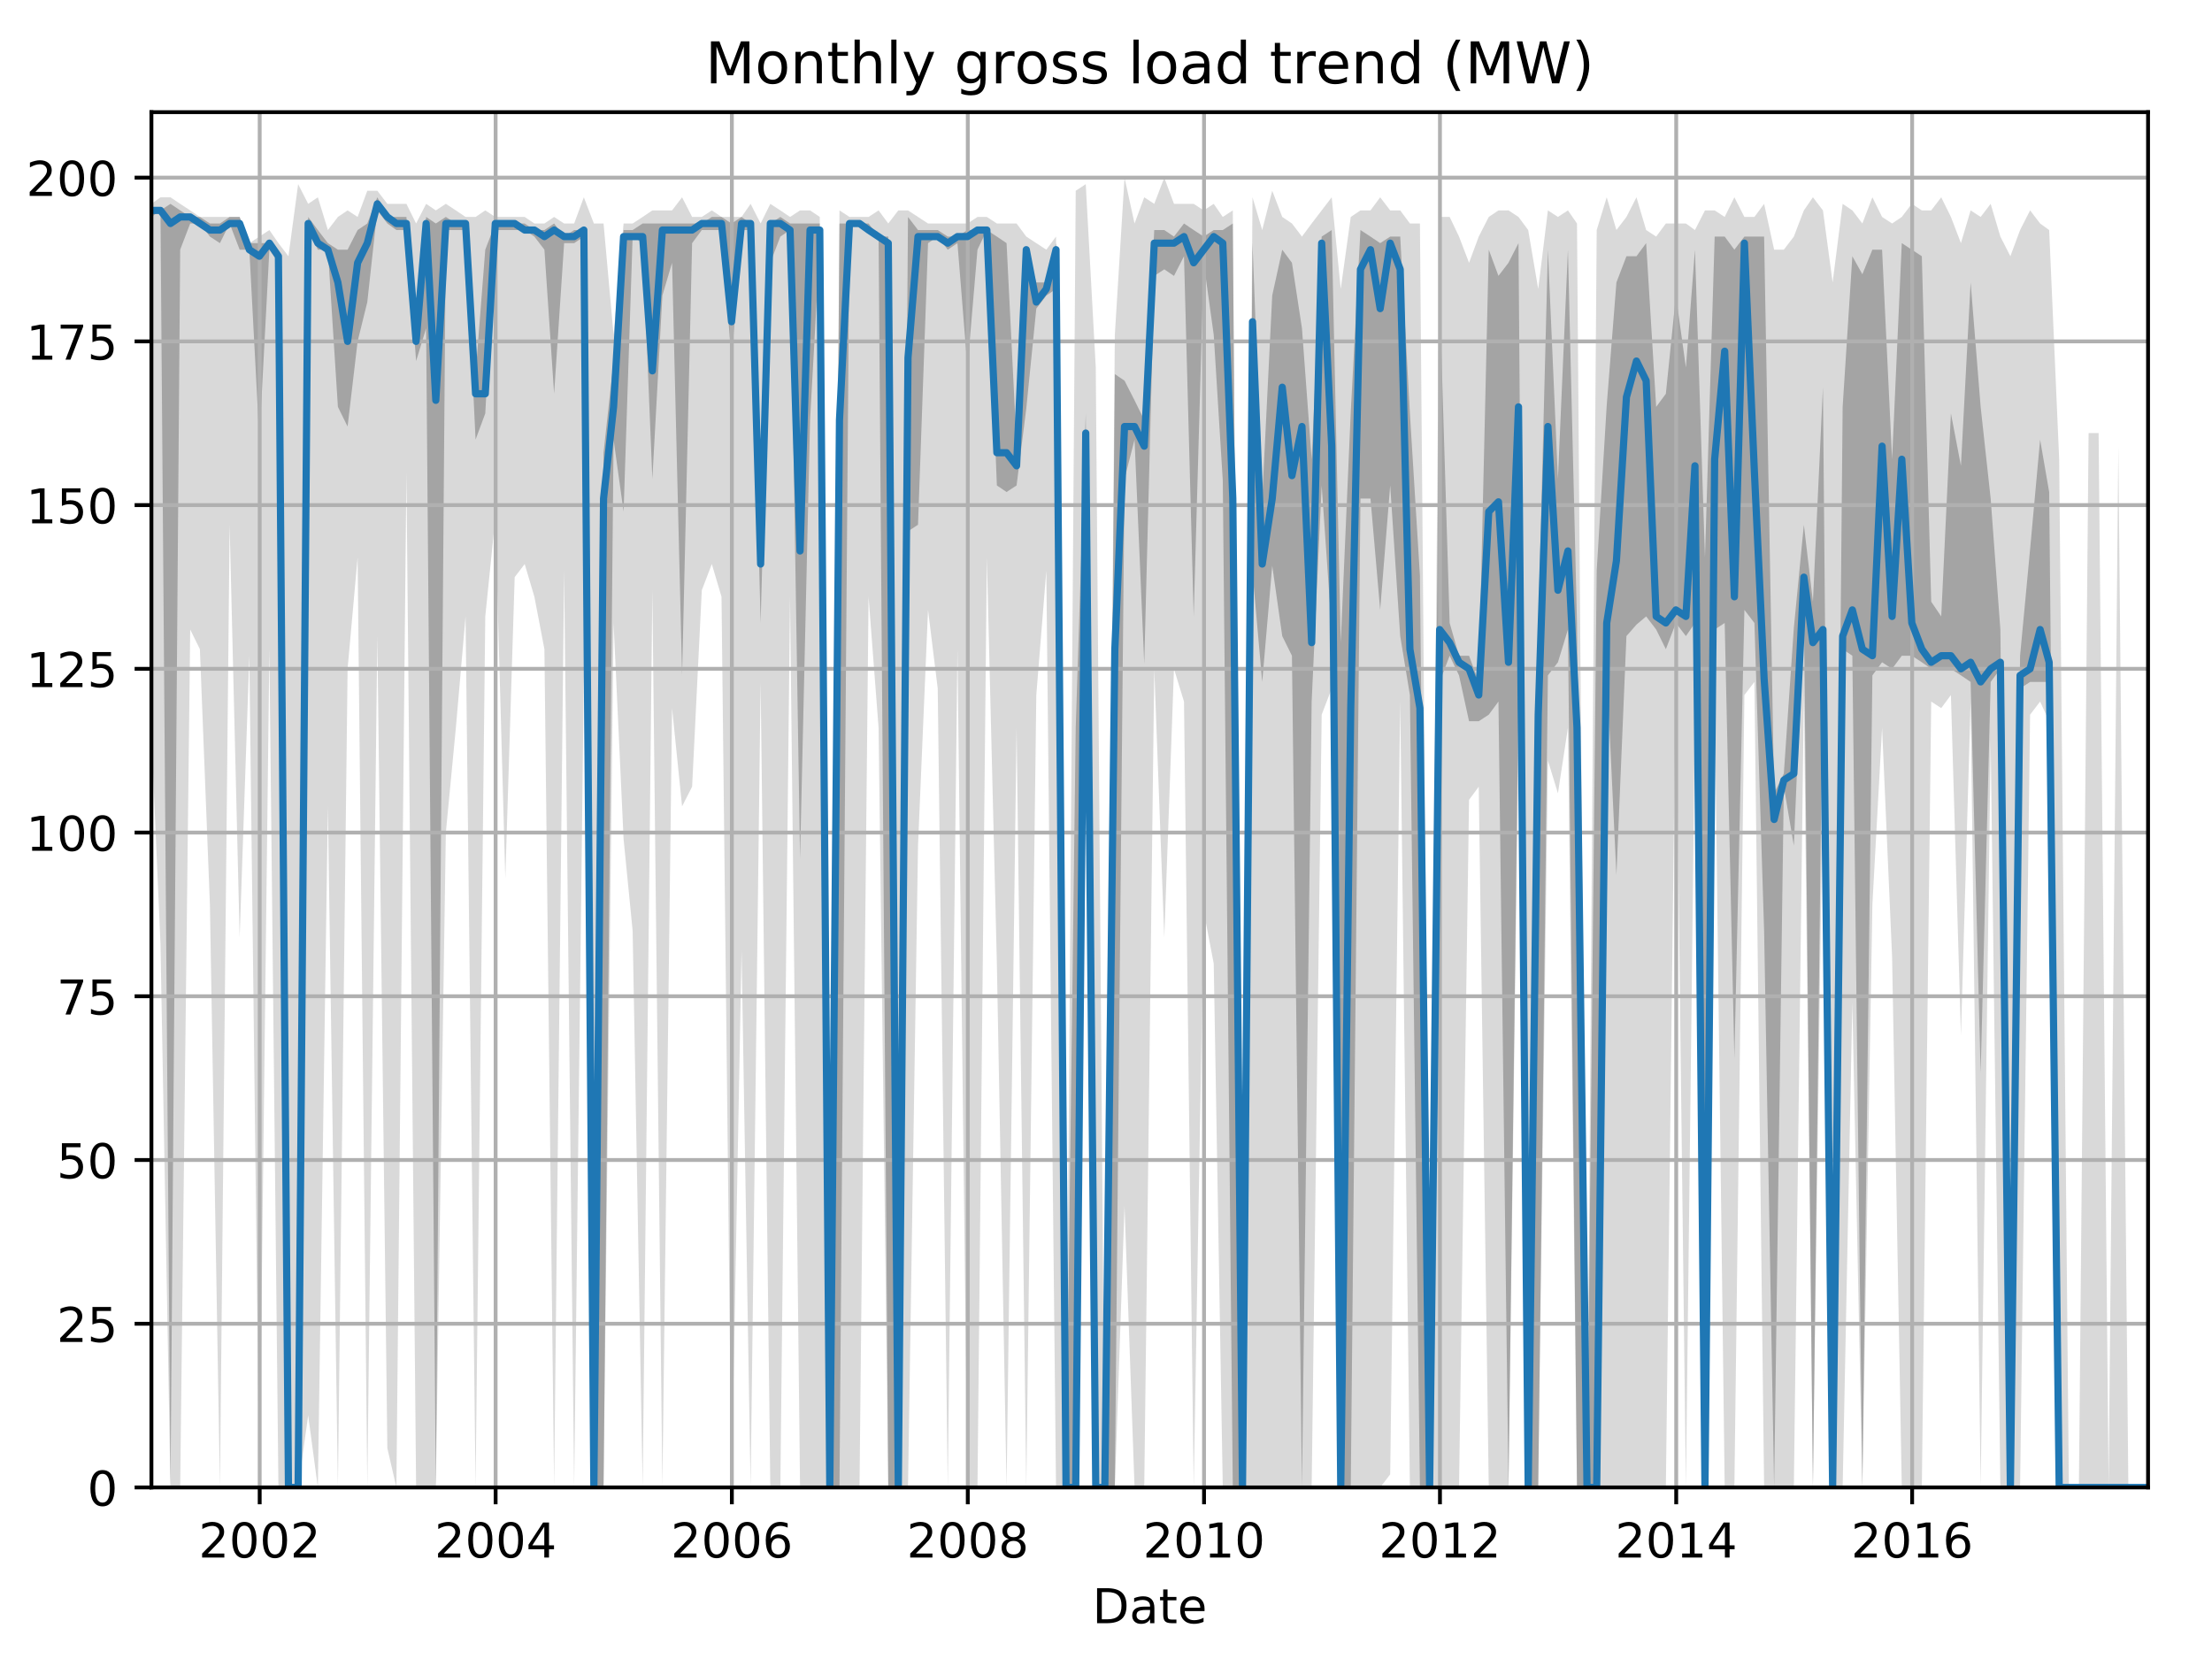 <?xml version="1.0" encoding="utf-8" standalone="no"?>
<!DOCTYPE svg PUBLIC "-//W3C//DTD SVG 1.1//EN"
  "http://www.w3.org/Graphics/SVG/1.1/DTD/svg11.dtd">
<!-- Created with matplotlib (http://matplotlib.org/) -->
<svg height="345.6pt" version="1.1" viewBox="0 0 460.8 345.6" width="460.8pt" xmlns="http://www.w3.org/2000/svg" xmlns:xlink="http://www.w3.org/1999/xlink">
 <defs>
  <style type="text/css">
*{stroke-linecap:butt;stroke-linejoin:round;}
  </style>
 </defs>
 <g id="figure_1">
  <g id="patch_1">
   <path d="M 0 345.6 
L 460.8 345.6 
L 460.8 0 
L 0 0 
z
" style="fill:none;"/>
  </g>
  <g id="axes_1">
   <g id="patch_2">
    <path d="M 31.543 309.863 
L 447.48 309.863 
L 447.48 23.365 
L 31.543 23.365 
z
" style="fill:none;"/>
   </g>
   <g id="PolyCollection_1">
    <path clip-path="url(#pb98ce76a70)" d="M 31.543 42.465 
L 31.543 152.971 
L 33.428 196.628 
L 35.515 309.863 
L 37.535 309.863 
L 39.622 131.143 
L 41.642 135.236 
L 43.729 188.443 
L 45.816 309.863 
L 47.836 109.315 
L 49.923 195.264 
L 51.943 136.6 
L 54.03 309.863 
L 56.117 135.236 
L 58.002 309.863 
L 60.089 309.863 
L 62.109 309.863 
L 64.196 294.856 
L 66.216 309.863 
L 68.303 167.979 
L 70.39 309.863 
L 72.41 139.329 
L 74.497 116.136 
L 76.516 309.863 
L 78.604 132.507 
L 80.691 301.678 
L 82.576 309.863 
L 84.663 98.4 
L 86.683 309.863 
L 88.77 309.863 
L 90.789 309.863 
L 92.877 173.436 
L 94.964 151.607 
L 96.983 128.414 
L 99.07 309.863 
L 101.09 128.414 
L 103.177 107.95 
L 105.264 182.986 
L 107.217 120.229 
L 109.304 117.5 
L 111.324 124.322 
L 113.411 135.236 
L 115.431 309.863 
L 117.518 118.865 
L 119.605 309.863 
L 121.625 140.693 
L 123.712 309.863 
L 125.731 309.863 
L 127.818 129.779 
L 129.906 174.8 
L 131.791 193.9 
L 133.878 309.863 
L 135.898 122.957 
L 137.985 309.863 
L 140.004 147.514 
L 142.091 167.979 
L 144.179 163.886 
L 146.198 122.957 
L 148.285 117.5 
L 150.305 124.322 
L 152.392 309.863 
L 154.479 197.993 
L 156.364 309.863 
L 158.452 142.057 
L 160.471 309.863 
L 162.558 309.863 
L 164.578 124.322 
L 166.665 309.863 
L 168.752 309.863 
L 170.772 309.863 
L 172.859 309.863 
L 174.879 309.863 
L 176.966 309.863 
L 179.053 309.863 
L 180.938 124.322 
L 183.025 151.607 
L 185.045 309.863 
L 187.132 309.863 
L 189.152 309.863 
L 191.239 176.164 
L 193.326 127.05 
L 195.346 143.422 
L 197.433 309.863 
L 199.453 135.236 
L 201.54 309.863 
L 203.627 309.863 
L 205.579 116.136 
L 207.667 200.721 
L 209.686 309.863 
L 211.773 151.607 
L 213.793 309.863 
L 215.88 144.786 
L 217.967 118.865 
L 219.987 309.863 
L 222.074 309.863 
L 224.094 309.863 
L 226.181 161.157 
L 228.268 309.863 
L 230.153 309.863 
L 232.24 309.863 
L 234.26 251.2 
L 236.347 309.863 
L 238.367 309.863 
L 240.454 139.329 
L 242.541 195.264 
L 244.561 139.329 
L 246.648 146.15 
L 248.668 309.863 
L 250.755 189.807 
L 252.842 200.721 
L 254.727 309.863 
L 256.814 309.863 
L 258.834 309.863 
L 260.921 309.863 
L 262.941 309.863 
L 265.028 309.863 
L 267.115 309.863 
L 269.135 309.863 
L 271.222 309.863 
L 273.242 309.863 
L 275.329 148.879 
L 277.416 143.422 
L 279.301 309.863 
L 281.388 309.863 
L 283.408 309.863 
L 285.495 309.863 
L 287.515 309.863 
L 289.602 307.135 
L 291.689 146.15 
L 293.709 309.863 
L 295.796 309.863 
L 297.815 309.863 
L 299.902 309.863 
L 301.99 309.863 
L 303.942 309.863 
L 306.029 166.614 
L 308.049 163.886 
L 310.136 309.863 
L 312.156 309.863 
L 314.243 309.863 
L 316.33 154.336 
L 318.35 309.863 
L 320.437 309.863 
L 322.457 158.429 
L 324.544 165.25 
L 326.631 151.607 
L 328.516 309.863 
L 330.603 309.863 
L 332.623 309.863 
L 334.71 309.863 
L 336.73 309.863 
L 338.817 309.863 
L 340.904 309.863 
L 342.923 309.863 
L 345.011 309.863 
L 347.03 309.863 
L 349.117 137.964 
L 351.205 309.863 
L 353.09 148.879 
L 355.177 309.863 
L 357.196 144.786 
L 359.284 309.863 
L 361.303 309.863 
L 363.39 144.786 
L 365.478 142.057 
L 367.497 309.863 
L 369.584 309.863 
L 371.604 309.863 
L 373.691 309.863 
L 375.778 144.786 
L 377.663 309.863 
L 379.751 159.793 
L 381.77 309.863 
L 383.857 309.863 
L 385.877 208.907 
L 387.964 309.863 
L 390.051 188.443 
L 392.071 151.607 
L 394.158 199.357 
L 396.178 309.863 
L 398.265 309.863 
L 400.352 309.863 
L 402.305 146.15 
L 404.392 147.514 
L 406.411 144.786 
L 408.499 215.728 
L 410.518 146.15 
L 412.605 309.863 
L 414.692 154.336 
L 416.712 309.863 
L 418.799 309.863 
L 420.819 309.863 
L 422.906 148.879 
L 424.993 146.15 
L 426.878 150.243 
L 428.965 309.863 
L 430.985 309.863 
L 433.072 309.863 
L 435.092 309.863 
L 437.179 309.863 
L 439.266 309.863 
L 441.286 309.863 
L 443.373 309.863 
L 445.393 309.863 
L 447.48 309.863 
L 447.48 309.863 
L 447.48 309.863 
L 445.393 309.863 
L 443.373 309.863 
L 441.286 92.943 
L 439.266 309.863 
L 437.179 90.215 
L 435.092 90.215 
L 433.072 309.863 
L 430.985 309.863 
L 428.965 95.672 
L 426.878 47.922 
L 424.993 46.558 
L 422.906 43.829 
L 420.819 47.922 
L 418.799 53.379 
L 416.712 49.286 
L 414.692 42.465 
L 412.605 45.194 
L 410.518 43.829 
L 408.499 50.651 
L 406.411 45.194 
L 404.392 41.101 
L 402.305 43.829 
L 400.352 43.829 
L 398.265 42.465 
L 396.178 45.194 
L 394.158 46.558 
L 392.071 45.194 
L 390.051 41.101 
L 387.964 46.558 
L 385.877 43.829 
L 383.857 42.465 
L 381.77 58.836 
L 379.751 43.829 
L 377.663 41.101 
L 375.778 43.829 
L 373.691 49.286 
L 371.604 52.015 
L 369.584 52.015 
L 367.497 42.465 
L 365.478 45.194 
L 363.39 45.194 
L 361.303 41.101 
L 359.284 45.194 
L 357.196 43.829 
L 355.177 43.829 
L 353.09 47.922 
L 351.205 46.558 
L 349.117 46.558 
L 347.03 46.558 
L 345.011 49.286 
L 342.923 47.922 
L 340.904 41.101 
L 338.817 45.194 
L 336.73 47.922 
L 334.71 41.101 
L 332.623 47.922 
L 330.603 309.863 
L 328.516 46.558 
L 326.631 43.829 
L 324.544 45.194 
L 322.457 43.829 
L 320.437 60.201 
L 318.35 47.922 
L 316.33 45.194 
L 314.243 43.829 
L 312.156 43.829 
L 310.136 45.194 
L 308.049 49.286 
L 306.029 54.743 
L 303.942 49.286 
L 301.99 45.194 
L 299.902 45.194 
L 297.815 283.942 
L 295.796 46.558 
L 293.709 46.558 
L 291.689 43.829 
L 289.602 43.829 
L 287.515 41.101 
L 285.495 43.829 
L 283.408 43.829 
L 281.388 45.194 
L 279.301 60.201 
L 277.416 41.101 
L 275.329 43.829 
L 273.242 46.558 
L 271.222 49.286 
L 269.135 46.558 
L 267.115 45.194 
L 265.028 39.736 
L 262.941 47.922 
L 260.921 41.101 
L 258.834 309.863 
L 256.814 43.829 
L 254.727 45.194 
L 252.842 42.465 
L 250.755 43.829 
L 248.668 42.465 
L 246.648 42.465 
L 244.561 42.465 
L 242.541 37.008 
L 240.454 42.465 
L 238.367 41.101 
L 236.347 46.558 
L 234.26 37.008 
L 232.24 69.751 
L 230.153 309.863 
L 228.268 76.572 
L 226.181 38.372 
L 224.094 39.736 
L 222.074 309.863 
L 219.987 49.286 
L 217.967 52.015 
L 215.88 50.651 
L 213.793 49.286 
L 211.773 46.558 
L 209.686 46.558 
L 207.667 46.558 
L 205.579 45.194 
L 203.627 45.194 
L 201.54 46.558 
L 199.453 46.558 
L 197.433 46.558 
L 195.346 46.558 
L 193.326 46.558 
L 191.239 45.194 
L 189.152 43.829 
L 187.132 43.829 
L 185.045 46.558 
L 183.025 43.829 
L 180.938 45.194 
L 179.053 45.194 
L 176.966 45.194 
L 174.879 43.829 
L 172.859 309.863 
L 170.772 45.194 
L 168.752 43.829 
L 166.665 43.829 
L 164.578 45.194 
L 162.558 43.829 
L 160.471 42.465 
L 158.452 46.558 
L 156.364 42.465 
L 154.479 45.194 
L 152.392 45.194 
L 150.305 45.194 
L 148.285 43.829 
L 146.198 45.194 
L 144.179 45.194 
L 142.091 41.101 
L 140.004 43.829 
L 137.985 43.829 
L 135.898 43.829 
L 133.878 45.194 
L 131.791 46.558 
L 129.906 46.558 
L 127.818 69.751 
L 125.731 46.558 
L 123.712 46.558 
L 121.625 41.101 
L 119.605 46.558 
L 117.518 46.558 
L 115.431 45.194 
L 113.411 46.558 
L 111.324 46.558 
L 109.304 45.194 
L 107.217 45.194 
L 105.264 45.194 
L 103.177 45.194 
L 101.09 43.829 
L 99.07 45.194 
L 96.983 45.194 
L 94.964 43.829 
L 92.877 42.465 
L 90.789 43.829 
L 88.77 42.465 
L 86.683 46.558 
L 84.663 42.465 
L 82.576 42.465 
L 80.691 42.465 
L 78.604 39.736 
L 76.516 39.736 
L 74.497 45.194 
L 72.41 43.829 
L 70.39 45.194 
L 68.303 47.922 
L 66.216 41.101 
L 64.196 42.465 
L 62.109 38.372 
L 60.089 53.379 
L 58.002 50.651 
L 56.117 47.922 
L 54.03 49.286 
L 51.943 50.651 
L 49.923 45.194 
L 47.836 45.194 
L 45.816 45.194 
L 43.729 45.194 
L 41.642 45.194 
L 39.622 43.829 
L 37.535 42.465 
L 35.515 41.101 
L 33.428 41.101 
L 31.543 42.465 
z
" style="fill:#808080;fill-opacity:0.3;"/>
   </g>
   <g id="PolyCollection_2">
    <path clip-path="url(#pb98ce76a70)" d="M 31.543 43.829 
L 31.543 45.194 
L 33.428 43.829 
L 35.515 309.863 
L 37.535 52.015 
L 39.622 46.558 
L 41.642 46.558 
L 43.729 49.286 
L 45.816 50.651 
L 47.836 46.558 
L 49.923 52.015 
L 51.943 52.015 
L 54.03 91.579 
L 56.117 52.015 
L 58.002 54.743 
L 60.089 309.863 
L 62.109 309.863 
L 64.196 47.922 
L 66.216 52.015 
L 68.303 52.015 
L 70.39 84.758 
L 72.41 88.85 
L 74.497 71.115 
L 76.516 62.929 
L 78.604 43.829 
L 80.691 46.558 
L 82.576 47.922 
L 84.663 47.922 
L 86.683 75.208 
L 88.77 68.386 
L 90.789 309.863 
L 92.877 47.922 
L 94.964 47.922 
L 96.983 47.922 
L 99.07 91.579 
L 101.09 86.122 
L 103.177 47.922 
L 105.264 47.922 
L 107.217 47.922 
L 109.304 47.922 
L 111.324 49.286 
L 113.411 52.015 
L 115.431 82.029 
L 117.518 50.651 
L 119.605 50.651 
L 121.625 49.286 
L 123.712 309.863 
L 125.731 309.863 
L 127.818 91.579 
L 129.906 106.586 
L 131.791 49.286 
L 133.878 50.651 
L 135.898 99.765 
L 137.985 61.565 
L 140.004 54.743 
L 142.091 140.693 
L 144.179 50.651 
L 146.198 47.922 
L 148.285 47.922 
L 150.305 47.922 
L 152.392 75.208 
L 154.479 47.922 
L 156.364 47.922 
L 158.452 129.779 
L 160.471 54.743 
L 162.558 49.286 
L 164.578 47.922 
L 166.665 178.893 
L 168.752 87.486 
L 170.772 50.992 
L 172.859 309.863 
L 174.879 309.863 
L 176.966 46.558 
L 179.053 46.558 
L 180.938 47.922 
L 183.025 49.286 
L 185.045 309.863 
L 187.132 309.863 
L 189.152 110.679 
L 191.239 109.315 
L 193.326 50.651 
L 195.346 49.286 
L 197.433 52.015 
L 199.453 50.651 
L 201.54 76.572 
L 203.627 52.015 
L 205.579 47.922 
L 207.667 101.129 
L 209.686 102.493 
L 211.773 101.129 
L 213.793 85.099 
L 215.88 64.293 
L 217.967 61.565 
L 219.987 60.201 
L 222.074 309.863 
L 224.094 309.863 
L 226.181 105.222 
L 228.268 309.863 
L 230.153 309.863 
L 232.24 309.863 
L 234.26 99.765 
L 236.347 91.579 
L 238.367 138.305 
L 240.454 57.472 
L 242.541 56.108 
L 244.561 57.472 
L 246.648 53.379 
L 248.668 128.414 
L 250.755 54.743 
L 252.842 69.751 
L 254.727 100.106 
L 256.814 309.863 
L 258.834 309.863 
L 260.921 119.206 
L 262.941 142.057 
L 265.028 117.841 
L 267.115 132.507 
L 269.135 136.6 
L 271.222 309.863 
L 273.242 146.15 
L 275.329 101.129 
L 277.416 131.143 
L 279.301 309.863 
L 281.388 309.863 
L 283.408 103.857 
L 285.495 103.857 
L 287.515 127.05 
L 289.602 101.129 
L 291.689 132.507 
L 293.709 144.786 
L 295.796 309.863 
L 297.815 309.863 
L 299.902 142.057 
L 301.99 136.6 
L 303.942 140.693 
L 306.029 150.243 
L 308.049 150.243 
L 310.136 148.879 
L 312.156 146.15 
L 314.243 309.863 
L 316.33 144.786 
L 318.35 309.863 
L 320.437 309.863 
L 322.457 140.693 
L 324.544 137.964 
L 326.631 131.143 
L 328.516 309.863 
L 330.603 309.863 
L 332.623 309.863 
L 334.71 139.67 
L 336.73 182.303 
L 338.817 132.507 
L 340.904 130.12 
L 342.923 128.414 
L 345.011 131.143 
L 347.03 135.236 
L 349.117 129.779 
L 351.205 132.507 
L 353.09 129.779 
L 355.177 309.863 
L 357.196 131.143 
L 359.284 129.779 
L 361.303 220.503 
L 363.39 127.05 
L 365.478 129.779 
L 367.497 193.9 
L 369.584 309.863 
L 371.604 163.886 
L 373.691 176.164 
L 375.778 127.05 
L 377.663 309.863 
L 379.751 136.6 
L 381.77 309.863 
L 383.857 135.236 
L 385.877 136.6 
L 387.964 309.863 
L 390.051 140.693 
L 392.071 137.964 
L 394.158 139.329 
L 396.178 136.6 
L 398.265 136.6 
L 400.352 137.964 
L 402.305 139.329 
L 404.392 139.329 
L 406.411 139.329 
L 408.499 140.693 
L 410.518 142.057 
L 412.605 223.573 
L 414.692 142.057 
L 416.712 139.329 
L 418.799 309.863 
L 420.819 143.422 
L 422.906 142.057 
L 424.993 142.057 
L 426.878 142.057 
L 428.965 309.863 
L 430.985 309.863 
L 433.072 309.863 
L 435.092 309.863 
L 437.179 309.863 
L 439.266 309.863 
L 441.286 309.863 
L 443.373 309.863 
L 445.393 309.863 
L 447.48 309.863 
L 447.48 309.863 
L 447.48 309.863 
L 445.393 309.863 
L 443.373 309.863 
L 441.286 309.863 
L 439.266 309.863 
L 437.179 309.863 
L 435.092 309.863 
L 433.072 309.863 
L 430.985 309.863 
L 428.965 309.863 
L 426.878 102.493 
L 424.993 91.579 
L 422.906 114.431 
L 420.819 136.6 
L 418.799 309.863 
L 416.712 131.143 
L 414.692 103.857 
L 412.605 84.758 
L 410.518 58.836 
L 408.499 97.036 
L 406.411 86.122 
L 404.392 128.414 
L 402.305 125.345 
L 400.352 53.379 
L 398.265 52.015 
L 396.178 50.651 
L 394.158 95.672 
L 392.071 52.015 
L 390.051 52.015 
L 387.964 57.131 
L 385.877 53.379 
L 383.857 84.758 
L 381.77 309.863 
L 379.751 80.665 
L 377.663 125.345 
L 375.778 109.315 
L 373.691 130.802 
L 371.604 161.157 
L 369.584 165.25 
L 367.497 49.286 
L 365.478 49.286 
L 363.39 49.286 
L 361.303 52.015 
L 359.284 49.286 
L 357.196 49.286 
L 355.177 116.136 
L 353.09 52.015 
L 351.205 76.572 
L 349.117 61.565 
L 347.03 82.029 
L 345.011 84.758 
L 342.923 50.651 
L 340.904 53.379 
L 338.817 53.379 
L 336.73 58.836 
L 334.71 84.417 
L 332.623 118.865 
L 330.603 309.863 
L 328.516 129.779 
L 326.631 52.015 
L 324.544 99.765 
L 322.457 52.015 
L 320.437 131.143 
L 318.35 309.863 
L 316.33 50.651 
L 314.243 54.743 
L 312.156 57.472 
L 310.136 52.015 
L 308.049 142.057 
L 306.029 136.6 
L 303.942 136.6 
L 301.99 129.779 
L 299.902 61.565 
L 297.815 309.863 
L 295.796 119.888 
L 293.709 86.122 
L 291.689 49.286 
L 289.602 49.286 
L 287.515 50.651 
L 285.495 49.286 
L 283.408 47.922 
L 281.388 85.781 
L 279.301 133.872 
L 277.416 47.922 
L 275.329 49.286 
L 273.242 95.672 
L 271.222 68.386 
L 269.135 54.743 
L 267.115 52.015 
L 265.028 61.565 
L 262.941 103.857 
L 260.921 50.651 
L 258.834 309.863 
L 256.814 46.558 
L 254.727 47.922 
L 252.842 47.922 
L 250.755 49.286 
L 248.668 47.922 
L 246.648 46.558 
L 244.561 49.286 
L 242.541 47.922 
L 240.454 47.922 
L 238.367 87.486 
L 236.347 83.393 
L 234.26 79.3 
L 232.24 77.936 
L 230.153 309.863 
L 228.268 309.863 
L 226.181 86.122 
L 224.094 151.607 
L 222.074 309.863 
L 219.987 50.651 
L 217.967 58.836 
L 215.88 58.836 
L 213.793 52.015 
L 211.773 92.602 
L 209.686 50.651 
L 207.667 49.286 
L 205.579 47.922 
L 203.627 47.922 
L 201.54 47.922 
L 199.453 49.286 
L 197.433 49.286 
L 195.346 47.922 
L 193.326 47.922 
L 191.239 47.922 
L 189.152 45.194 
L 187.132 309.863 
L 185.045 49.286 
L 183.025 49.286 
L 180.938 46.558 
L 179.053 46.558 
L 176.966 46.558 
L 174.879 46.558 
L 172.859 309.863 
L 170.772 46.558 
L 168.752 46.558 
L 166.665 46.558 
L 164.578 46.558 
L 162.558 45.194 
L 160.471 46.558 
L 158.452 103.857 
L 156.364 46.558 
L 154.479 45.194 
L 152.392 46.558 
L 150.305 45.194 
L 148.285 45.194 
L 146.198 46.558 
L 144.179 46.558 
L 142.091 46.558 
L 140.004 46.558 
L 137.985 46.558 
L 135.898 46.558 
L 133.878 46.558 
L 131.791 47.922 
L 129.906 47.922 
L 127.818 75.208 
L 125.731 94.308 
L 123.712 309.863 
L 121.625 47.922 
L 119.605 47.922 
L 117.518 49.286 
L 115.431 46.558 
L 113.411 47.922 
L 111.324 47.922 
L 109.304 46.558 
L 107.217 46.558 
L 105.264 46.558 
L 103.177 46.558 
L 101.09 52.015 
L 99.07 77.936 
L 96.983 46.558 
L 94.964 46.558 
L 92.877 45.194 
L 90.789 46.558 
L 88.77 45.194 
L 86.683 69.751 
L 84.663 45.194 
L 82.576 45.194 
L 80.691 45.194 
L 78.604 41.101 
L 76.516 46.558 
L 74.497 47.922 
L 72.41 52.015 
L 70.39 52.015 
L 68.303 50.651 
L 66.216 47.922 
L 64.196 45.194 
L 62.109 309.863 
L 60.089 309.863 
L 58.002 53.379 
L 56.117 50.651 
L 54.03 50.651 
L 51.943 50.651 
L 49.923 45.194 
L 47.836 45.194 
L 45.816 46.558 
L 43.729 46.558 
L 41.642 45.194 
L 39.622 45.194 
L 37.535 43.829 
L 35.515 42.465 
L 33.428 43.829 
L 31.543 43.829 
z
" style="fill:#808080;fill-opacity:0.6;"/>
   </g>
   <g id="matplotlib.axis_1">
    <g id="xtick_1">
     <g id="line2d_1">
      <path clip-path="url(#pb98ce76a70)" d="M 54.097 309.863 
L 54.097 23.365 
" style="fill:none;stroke:#b0b0b0;stroke-linecap:square;stroke-width:0.8;"/>
     </g>
     <g id="line2d_2">
      <defs>
       <path d="M 0 0 
L 0 3.5 
" id="md969aa21b2" style="stroke:#000000;stroke-width:0.8;"/>
      </defs>
      <g>
       <use style="stroke:#000000;stroke-width:0.8;" x="54.097" xlink:href="#md969aa21b2" y="309.863"/>
      </g>
     </g>
     <g id="text_1">
      <!-- 2002 -->
      <defs>
       <path d="M 19.188 8.297 
L 53.609 8.297 
L 53.609 0 
L 7.328 0 
L 7.328 8.297 
Q 12.938 14.109 22.625 23.891 
Q 32.328 33.688 34.812 36.531 
Q 39.547 41.844 41.422 45.531 
Q 43.312 49.219 43.312 52.781 
Q 43.312 58.594 39.234 62.25 
Q 35.156 65.922 28.609 65.922 
Q 23.969 65.922 18.812 64.312 
Q 13.672 62.703 7.812 59.422 
L 7.812 69.391 
Q 13.766 71.781 18.938 73 
Q 24.125 74.219 28.422 74.219 
Q 39.75 74.219 46.484 68.547 
Q 53.219 62.891 53.219 53.422 
Q 53.219 48.922 51.531 44.891 
Q 49.859 40.875 45.406 35.406 
Q 44.188 33.984 37.641 27.219 
Q 31.109 20.453 19.188 8.297 
z
" id="DejaVuSans-32"/>
       <path d="M 31.781 66.406 
Q 24.172 66.406 20.328 58.906 
Q 16.5 51.422 16.5 36.375 
Q 16.5 21.391 20.328 13.891 
Q 24.172 6.391 31.781 6.391 
Q 39.453 6.391 43.281 13.891 
Q 47.125 21.391 47.125 36.375 
Q 47.125 51.422 43.281 58.906 
Q 39.453 66.406 31.781 66.406 
z
M 31.781 74.219 
Q 44.047 74.219 50.516 64.516 
Q 56.984 54.828 56.984 36.375 
Q 56.984 17.969 50.516 8.266 
Q 44.047 -1.422 31.781 -1.422 
Q 19.531 -1.422 13.062 8.266 
Q 6.594 17.969 6.594 36.375 
Q 6.594 54.828 13.062 64.516 
Q 19.531 74.219 31.781 74.219 
z
" id="DejaVuSans-30"/>
      </defs>
      <g transform="translate(41.372 324.462)scale(0.1 -0.1)">
       <use xlink:href="#DejaVuSans-32"/>
       <use x="63.623" xlink:href="#DejaVuSans-30"/>
       <use x="127.246" xlink:href="#DejaVuSans-30"/>
       <use x="190.869" xlink:href="#DejaVuSans-32"/>
      </g>
     </g>
    </g>
    <g id="xtick_2">
     <g id="line2d_3">
      <path clip-path="url(#pb98ce76a70)" d="M 103.245 309.863 
L 103.245 23.365 
" style="fill:none;stroke:#b0b0b0;stroke-linecap:square;stroke-width:0.8;"/>
     </g>
     <g id="line2d_4">
      <g>
       <use style="stroke:#000000;stroke-width:0.8;" x="103.245" xlink:href="#md969aa21b2" y="309.863"/>
      </g>
     </g>
     <g id="text_2">
      <!-- 2004 -->
      <defs>
       <path d="M 37.797 64.312 
L 12.891 25.391 
L 37.797 25.391 
z
M 35.203 72.906 
L 47.609 72.906 
L 47.609 25.391 
L 58.016 25.391 
L 58.016 17.188 
L 47.609 17.188 
L 47.609 0 
L 37.797 0 
L 37.797 17.188 
L 4.891 17.188 
L 4.891 26.703 
z
" id="DejaVuSans-34"/>
      </defs>
      <g transform="translate(90.52 324.462)scale(0.1 -0.1)">
       <use xlink:href="#DejaVuSans-32"/>
       <use x="63.623" xlink:href="#DejaVuSans-30"/>
       <use x="127.246" xlink:href="#DejaVuSans-30"/>
       <use x="190.869" xlink:href="#DejaVuSans-34"/>
      </g>
     </g>
    </g>
    <g id="xtick_3">
     <g id="line2d_5">
      <path clip-path="url(#pb98ce76a70)" d="M 152.46 309.863 
L 152.46 23.365 
" style="fill:none;stroke:#b0b0b0;stroke-linecap:square;stroke-width:0.8;"/>
     </g>
     <g id="line2d_6">
      <g>
       <use style="stroke:#000000;stroke-width:0.8;" x="152.46" xlink:href="#md969aa21b2" y="309.863"/>
      </g>
     </g>
     <g id="text_3">
      <!-- 2006 -->
      <defs>
       <path d="M 33.016 40.375 
Q 26.375 40.375 22.484 35.828 
Q 18.609 31.297 18.609 23.391 
Q 18.609 15.531 22.484 10.953 
Q 26.375 6.391 33.016 6.391 
Q 39.656 6.391 43.531 10.953 
Q 47.406 15.531 47.406 23.391 
Q 47.406 31.297 43.531 35.828 
Q 39.656 40.375 33.016 40.375 
z
M 52.594 71.297 
L 52.594 62.312 
Q 48.875 64.062 45.094 64.984 
Q 41.312 65.922 37.594 65.922 
Q 27.828 65.922 22.672 59.328 
Q 17.531 52.734 16.797 39.406 
Q 19.672 43.656 24.016 45.922 
Q 28.375 48.188 33.594 48.188 
Q 44.578 48.188 50.953 41.516 
Q 57.328 34.859 57.328 23.391 
Q 57.328 12.156 50.688 5.359 
Q 44.047 -1.422 33.016 -1.422 
Q 20.359 -1.422 13.672 8.266 
Q 6.984 17.969 6.984 36.375 
Q 6.984 53.656 15.188 63.938 
Q 23.391 74.219 37.203 74.219 
Q 40.922 74.219 44.703 73.484 
Q 48.484 72.75 52.594 71.297 
z
" id="DejaVuSans-36"/>
      </defs>
      <g transform="translate(139.735 324.462)scale(0.1 -0.1)">
       <use xlink:href="#DejaVuSans-32"/>
       <use x="63.623" xlink:href="#DejaVuSans-30"/>
       <use x="127.246" xlink:href="#DejaVuSans-30"/>
       <use x="190.869" xlink:href="#DejaVuSans-36"/>
      </g>
     </g>
    </g>
    <g id="xtick_4">
     <g id="line2d_7">
      <path clip-path="url(#pb98ce76a70)" d="M 201.607 309.863 
L 201.607 23.365 
" style="fill:none;stroke:#b0b0b0;stroke-linecap:square;stroke-width:0.8;"/>
     </g>
     <g id="line2d_8">
      <g>
       <use style="stroke:#000000;stroke-width:0.8;" x="201.607" xlink:href="#md969aa21b2" y="309.863"/>
      </g>
     </g>
     <g id="text_4">
      <!-- 2008 -->
      <defs>
       <path d="M 31.781 34.625 
Q 24.75 34.625 20.719 30.859 
Q 16.703 27.094 16.703 20.516 
Q 16.703 13.922 20.719 10.156 
Q 24.75 6.391 31.781 6.391 
Q 38.812 6.391 42.859 10.172 
Q 46.922 13.969 46.922 20.516 
Q 46.922 27.094 42.891 30.859 
Q 38.875 34.625 31.781 34.625 
z
M 21.922 38.812 
Q 15.578 40.375 12.031 44.719 
Q 8.5 49.078 8.5 55.328 
Q 8.5 64.062 14.719 69.141 
Q 20.953 74.219 31.781 74.219 
Q 42.672 74.219 48.875 69.141 
Q 55.078 64.062 55.078 55.328 
Q 55.078 49.078 51.531 44.719 
Q 48 40.375 41.703 38.812 
Q 48.828 37.156 52.797 32.312 
Q 56.781 27.484 56.781 20.516 
Q 56.781 9.906 50.312 4.234 
Q 43.844 -1.422 31.781 -1.422 
Q 19.734 -1.422 13.25 4.234 
Q 6.781 9.906 6.781 20.516 
Q 6.781 27.484 10.781 32.312 
Q 14.797 37.156 21.922 38.812 
z
M 18.312 54.391 
Q 18.312 48.734 21.844 45.562 
Q 25.391 42.391 31.781 42.391 
Q 38.141 42.391 41.719 45.562 
Q 45.312 48.734 45.312 54.391 
Q 45.312 60.062 41.719 63.234 
Q 38.141 66.406 31.781 66.406 
Q 25.391 66.406 21.844 63.234 
Q 18.312 60.062 18.312 54.391 
z
" id="DejaVuSans-38"/>
      </defs>
      <g transform="translate(188.882 324.462)scale(0.1 -0.1)">
       <use xlink:href="#DejaVuSans-32"/>
       <use x="63.623" xlink:href="#DejaVuSans-30"/>
       <use x="127.246" xlink:href="#DejaVuSans-30"/>
       <use x="190.869" xlink:href="#DejaVuSans-38"/>
      </g>
     </g>
    </g>
    <g id="xtick_5">
     <g id="line2d_9">
      <path clip-path="url(#pb98ce76a70)" d="M 250.822 309.863 
L 250.822 23.365 
" style="fill:none;stroke:#b0b0b0;stroke-linecap:square;stroke-width:0.8;"/>
     </g>
     <g id="line2d_10">
      <g>
       <use style="stroke:#000000;stroke-width:0.8;" x="250.822" xlink:href="#md969aa21b2" y="309.863"/>
      </g>
     </g>
     <g id="text_5">
      <!-- 2010 -->
      <defs>
       <path d="M 12.406 8.297 
L 28.516 8.297 
L 28.516 63.922 
L 10.984 60.406 
L 10.984 69.391 
L 28.422 72.906 
L 38.281 72.906 
L 38.281 8.297 
L 54.391 8.297 
L 54.391 0 
L 12.406 0 
z
" id="DejaVuSans-31"/>
      </defs>
      <g transform="translate(238.097 324.462)scale(0.1 -0.1)">
       <use xlink:href="#DejaVuSans-32"/>
       <use x="63.623" xlink:href="#DejaVuSans-30"/>
       <use x="127.246" xlink:href="#DejaVuSans-31"/>
       <use x="190.869" xlink:href="#DejaVuSans-30"/>
      </g>
     </g>
    </g>
    <g id="xtick_6">
     <g id="line2d_11">
      <path clip-path="url(#pb98ce76a70)" d="M 299.97 309.863 
L 299.97 23.365 
" style="fill:none;stroke:#b0b0b0;stroke-linecap:square;stroke-width:0.8;"/>
     </g>
     <g id="line2d_12">
      <g>
       <use style="stroke:#000000;stroke-width:0.8;" x="299.97" xlink:href="#md969aa21b2" y="309.863"/>
      </g>
     </g>
     <g id="text_6">
      <!-- 2012 -->
      <g transform="translate(287.245 324.462)scale(0.1 -0.1)">
       <use xlink:href="#DejaVuSans-32"/>
       <use x="63.623" xlink:href="#DejaVuSans-30"/>
       <use x="127.246" xlink:href="#DejaVuSans-31"/>
       <use x="190.869" xlink:href="#DejaVuSans-32"/>
      </g>
     </g>
    </g>
    <g id="xtick_7">
     <g id="line2d_13">
      <path clip-path="url(#pb98ce76a70)" d="M 349.185 309.863 
L 349.185 23.365 
" style="fill:none;stroke:#b0b0b0;stroke-linecap:square;stroke-width:0.8;"/>
     </g>
     <g id="line2d_14">
      <g>
       <use style="stroke:#000000;stroke-width:0.8;" x="349.185" xlink:href="#md969aa21b2" y="309.863"/>
      </g>
     </g>
     <g id="text_7">
      <!-- 2014 -->
      <g transform="translate(336.46 324.462)scale(0.1 -0.1)">
       <use xlink:href="#DejaVuSans-32"/>
       <use x="63.623" xlink:href="#DejaVuSans-30"/>
       <use x="127.246" xlink:href="#DejaVuSans-31"/>
       <use x="190.869" xlink:href="#DejaVuSans-34"/>
      </g>
     </g>
    </g>
    <g id="xtick_8">
     <g id="line2d_15">
      <path clip-path="url(#pb98ce76a70)" d="M 398.332 309.863 
L 398.332 23.365 
" style="fill:none;stroke:#b0b0b0;stroke-linecap:square;stroke-width:0.8;"/>
     </g>
     <g id="line2d_16">
      <g>
       <use style="stroke:#000000;stroke-width:0.8;" x="398.332" xlink:href="#md969aa21b2" y="309.863"/>
      </g>
     </g>
     <g id="text_8">
      <!-- 2016 -->
      <g transform="translate(385.607 324.462)scale(0.1 -0.1)">
       <use xlink:href="#DejaVuSans-32"/>
       <use x="63.623" xlink:href="#DejaVuSans-30"/>
       <use x="127.246" xlink:href="#DejaVuSans-31"/>
       <use x="190.869" xlink:href="#DejaVuSans-36"/>
      </g>
     </g>
    </g>
    <g id="text_9">
     <!-- Date -->
     <defs>
      <path d="M 19.672 64.797 
L 19.672 8.109 
L 31.594 8.109 
Q 46.688 8.109 53.688 14.938 
Q 60.688 21.781 60.688 36.531 
Q 60.688 51.172 53.688 57.984 
Q 46.688 64.797 31.594 64.797 
z
M 9.812 72.906 
L 30.078 72.906 
Q 51.266 72.906 61.172 64.094 
Q 71.094 55.281 71.094 36.531 
Q 71.094 17.672 61.125 8.828 
Q 51.172 0 30.078 0 
L 9.812 0 
z
" id="DejaVuSans-44"/>
      <path d="M 34.281 27.484 
Q 23.391 27.484 19.188 25 
Q 14.984 22.516 14.984 16.5 
Q 14.984 11.719 18.141 8.906 
Q 21.297 6.109 26.703 6.109 
Q 34.188 6.109 38.703 11.406 
Q 43.219 16.703 43.219 25.484 
L 43.219 27.484 
z
M 52.203 31.203 
L 52.203 0 
L 43.219 0 
L 43.219 8.297 
Q 40.141 3.328 35.547 0.953 
Q 30.953 -1.422 24.312 -1.422 
Q 15.922 -1.422 10.953 3.297 
Q 6 8.016 6 15.922 
Q 6 25.141 12.172 29.828 
Q 18.359 34.516 30.609 34.516 
L 43.219 34.516 
L 43.219 35.406 
Q 43.219 41.609 39.141 45 
Q 35.062 48.391 27.688 48.391 
Q 23 48.391 18.547 47.266 
Q 14.109 46.141 10.016 43.891 
L 10.016 52.203 
Q 14.938 54.109 19.578 55.047 
Q 24.219 56 28.609 56 
Q 40.484 56 46.344 49.844 
Q 52.203 43.703 52.203 31.203 
z
" id="DejaVuSans-61"/>
      <path d="M 18.312 70.219 
L 18.312 54.688 
L 36.812 54.688 
L 36.812 47.703 
L 18.312 47.703 
L 18.312 18.016 
Q 18.312 11.328 20.141 9.422 
Q 21.969 7.516 27.594 7.516 
L 36.812 7.516 
L 36.812 0 
L 27.594 0 
Q 17.188 0 13.234 3.875 
Q 9.281 7.766 9.281 18.016 
L 9.281 47.703 
L 2.688 47.703 
L 2.688 54.688 
L 9.281 54.688 
L 9.281 70.219 
z
" id="DejaVuSans-74"/>
      <path d="M 56.203 29.594 
L 56.203 25.203 
L 14.891 25.203 
Q 15.484 15.922 20.484 11.062 
Q 25.484 6.203 34.422 6.203 
Q 39.594 6.203 44.453 7.469 
Q 49.312 8.734 54.109 11.281 
L 54.109 2.781 
Q 49.266 0.734 44.188 -0.344 
Q 39.109 -1.422 33.891 -1.422 
Q 20.797 -1.422 13.156 6.188 
Q 5.516 13.812 5.516 26.812 
Q 5.516 40.234 12.766 48.109 
Q 20.016 56 32.328 56 
Q 43.359 56 49.781 48.891 
Q 56.203 41.797 56.203 29.594 
z
M 47.219 32.234 
Q 47.125 39.594 43.094 43.984 
Q 39.062 48.391 32.422 48.391 
Q 24.906 48.391 20.391 44.141 
Q 15.875 39.891 15.188 32.172 
z
" id="DejaVuSans-65"/>
     </defs>
     <g transform="translate(227.561 338.14)scale(0.1 -0.1)">
      <use xlink:href="#DejaVuSans-44"/>
      <use x="77.002" xlink:href="#DejaVuSans-61"/>
      <use x="138.281" xlink:href="#DejaVuSans-74"/>
      <use x="177.49" xlink:href="#DejaVuSans-65"/>
     </g>
    </g>
   </g>
   <g id="matplotlib.axis_2">
    <g id="ytick_1">
     <g id="line2d_17">
      <path clip-path="url(#pb98ce76a70)" d="M 31.543 309.863 
L 447.48 309.863 
" style="fill:none;stroke:#b0b0b0;stroke-linecap:square;stroke-width:0.8;"/>
     </g>
     <g id="line2d_18">
      <defs>
       <path d="M 0 0 
L -3.5 0 
" id="m8ce2406a27" style="stroke:#000000;stroke-width:0.8;"/>
      </defs>
      <g>
       <use style="stroke:#000000;stroke-width:0.8;" x="31.543" xlink:href="#m8ce2406a27" y="309.863"/>
      </g>
     </g>
     <g id="text_10">
      <!-- 0 -->
      <g transform="translate(18.18 313.663)scale(0.1 -0.1)">
       <use xlink:href="#DejaVuSans-30"/>
      </g>
     </g>
    </g>
    <g id="ytick_2">
     <g id="line2d_19">
      <path clip-path="url(#pb98ce76a70)" d="M 31.543 275.757 
L 447.48 275.757 
" style="fill:none;stroke:#b0b0b0;stroke-linecap:square;stroke-width:0.8;"/>
     </g>
     <g id="line2d_20">
      <g>
       <use style="stroke:#000000;stroke-width:0.8;" x="31.543" xlink:href="#m8ce2406a27" y="275.757"/>
      </g>
     </g>
     <g id="text_11">
      <!-- 25 -->
      <defs>
       <path d="M 10.797 72.906 
L 49.516 72.906 
L 49.516 64.594 
L 19.828 64.594 
L 19.828 46.734 
Q 21.969 47.469 24.109 47.828 
Q 26.266 48.188 28.422 48.188 
Q 40.625 48.188 47.75 41.5 
Q 54.891 34.812 54.891 23.391 
Q 54.891 11.625 47.562 5.094 
Q 40.234 -1.422 26.906 -1.422 
Q 22.312 -1.422 17.547 -0.641 
Q 12.797 0.141 7.719 1.703 
L 7.719 11.625 
Q 12.109 9.234 16.797 8.062 
Q 21.484 6.891 26.703 6.891 
Q 35.156 6.891 40.078 11.328 
Q 45.016 15.766 45.016 23.391 
Q 45.016 31 40.078 35.438 
Q 35.156 39.891 26.703 39.891 
Q 22.75 39.891 18.812 39.016 
Q 14.891 38.141 10.797 36.281 
z
" id="DejaVuSans-35"/>
      </defs>
      <g transform="translate(11.818 279.556)scale(0.1 -0.1)">
       <use xlink:href="#DejaVuSans-32"/>
       <use x="63.623" xlink:href="#DejaVuSans-35"/>
      </g>
     </g>
    </g>
    <g id="ytick_3">
     <g id="line2d_21">
      <path clip-path="url(#pb98ce76a70)" d="M 31.543 241.65 
L 447.48 241.65 
" style="fill:none;stroke:#b0b0b0;stroke-linecap:square;stroke-width:0.8;"/>
     </g>
     <g id="line2d_22">
      <g>
       <use style="stroke:#000000;stroke-width:0.8;" x="31.543" xlink:href="#m8ce2406a27" y="241.65"/>
      </g>
     </g>
     <g id="text_12">
      <!-- 50 -->
      <g transform="translate(11.818 245.449)scale(0.1 -0.1)">
       <use xlink:href="#DejaVuSans-35"/>
       <use x="63.623" xlink:href="#DejaVuSans-30"/>
      </g>
     </g>
    </g>
    <g id="ytick_4">
     <g id="line2d_23">
      <path clip-path="url(#pb98ce76a70)" d="M 31.543 207.543 
L 447.48 207.543 
" style="fill:none;stroke:#b0b0b0;stroke-linecap:square;stroke-width:0.8;"/>
     </g>
     <g id="line2d_24">
      <g>
       <use style="stroke:#000000;stroke-width:0.8;" x="31.543" xlink:href="#m8ce2406a27" y="207.543"/>
      </g>
     </g>
     <g id="text_13">
      <!-- 75 -->
      <defs>
       <path d="M 8.203 72.906 
L 55.078 72.906 
L 55.078 68.703 
L 28.609 0 
L 18.312 0 
L 43.219 64.594 
L 8.203 64.594 
z
" id="DejaVuSans-37"/>
      </defs>
      <g transform="translate(11.818 211.342)scale(0.1 -0.1)">
       <use xlink:href="#DejaVuSans-37"/>
       <use x="63.623" xlink:href="#DejaVuSans-35"/>
      </g>
     </g>
    </g>
    <g id="ytick_5">
     <g id="line2d_25">
      <path clip-path="url(#pb98ce76a70)" d="M 31.543 173.436 
L 447.48 173.436 
" style="fill:none;stroke:#b0b0b0;stroke-linecap:square;stroke-width:0.8;"/>
     </g>
     <g id="line2d_26">
      <g>
       <use style="stroke:#000000;stroke-width:0.8;" x="31.543" xlink:href="#m8ce2406a27" y="173.436"/>
      </g>
     </g>
     <g id="text_14">
      <!-- 100 -->
      <g transform="translate(5.455 177.235)scale(0.1 -0.1)">
       <use xlink:href="#DejaVuSans-31"/>
       <use x="63.623" xlink:href="#DejaVuSans-30"/>
       <use x="127.246" xlink:href="#DejaVuSans-30"/>
      </g>
     </g>
    </g>
    <g id="ytick_6">
     <g id="line2d_27">
      <path clip-path="url(#pb98ce76a70)" d="M 31.543 139.329 
L 447.48 139.329 
" style="fill:none;stroke:#b0b0b0;stroke-linecap:square;stroke-width:0.8;"/>
     </g>
     <g id="line2d_28">
      <g>
       <use style="stroke:#000000;stroke-width:0.8;" x="31.543" xlink:href="#m8ce2406a27" y="139.329"/>
      </g>
     </g>
     <g id="text_15">
      <!-- 125 -->
      <g transform="translate(5.455 143.128)scale(0.1 -0.1)">
       <use xlink:href="#DejaVuSans-31"/>
       <use x="63.623" xlink:href="#DejaVuSans-32"/>
       <use x="127.246" xlink:href="#DejaVuSans-35"/>
      </g>
     </g>
    </g>
    <g id="ytick_7">
     <g id="line2d_29">
      <path clip-path="url(#pb98ce76a70)" d="M 31.543 105.222 
L 447.48 105.222 
" style="fill:none;stroke:#b0b0b0;stroke-linecap:square;stroke-width:0.8;"/>
     </g>
     <g id="line2d_30">
      <g>
       <use style="stroke:#000000;stroke-width:0.8;" x="31.543" xlink:href="#m8ce2406a27" y="105.222"/>
      </g>
     </g>
     <g id="text_16">
      <!-- 150 -->
      <g transform="translate(5.455 109.021)scale(0.1 -0.1)">
       <use xlink:href="#DejaVuSans-31"/>
       <use x="63.623" xlink:href="#DejaVuSans-35"/>
       <use x="127.246" xlink:href="#DejaVuSans-30"/>
      </g>
     </g>
    </g>
    <g id="ytick_8">
     <g id="line2d_31">
      <path clip-path="url(#pb98ce76a70)" d="M 31.543 71.115 
L 447.48 71.115 
" style="fill:none;stroke:#b0b0b0;stroke-linecap:square;stroke-width:0.8;"/>
     </g>
     <g id="line2d_32">
      <g>
       <use style="stroke:#000000;stroke-width:0.8;" x="31.543" xlink:href="#m8ce2406a27" y="71.115"/>
      </g>
     </g>
     <g id="text_17">
      <!-- 175 -->
      <g transform="translate(5.455 74.914)scale(0.1 -0.1)">
       <use xlink:href="#DejaVuSans-31"/>
       <use x="63.623" xlink:href="#DejaVuSans-37"/>
       <use x="127.246" xlink:href="#DejaVuSans-35"/>
      </g>
     </g>
    </g>
    <g id="ytick_9">
     <g id="line2d_33">
      <path clip-path="url(#pb98ce76a70)" d="M 31.543 37.008 
L 447.48 37.008 
" style="fill:none;stroke:#b0b0b0;stroke-linecap:square;stroke-width:0.8;"/>
     </g>
     <g id="line2d_34">
      <g>
       <use style="stroke:#000000;stroke-width:0.8;" x="31.543" xlink:href="#m8ce2406a27" y="37.008"/>
      </g>
     </g>
     <g id="text_18">
      <!-- 200 -->
      <g transform="translate(5.455 40.807)scale(0.1 -0.1)">
       <use xlink:href="#DejaVuSans-32"/>
       <use x="63.623" xlink:href="#DejaVuSans-30"/>
       <use x="127.246" xlink:href="#DejaVuSans-30"/>
      </g>
     </g>
    </g>
   </g>
   <g id="line2d_35">
    <path clip-path="url(#pb98ce76a70)" d="M 31.543 43.829 
L 33.428 43.829 
L 35.515 46.558 
L 37.535 45.194 
L 39.622 45.194 
L 43.729 47.922 
L 45.816 47.922 
L 47.836 46.558 
L 49.923 46.558 
L 51.943 52.015 
L 54.03 53.379 
L 56.117 50.651 
L 58.002 53.379 
L 60.089 309.863 
L 62.109 309.863 
L 64.196 46.558 
L 66.216 50.651 
L 68.303 52.015 
L 70.39 58.836 
L 72.41 71.115 
L 74.497 54.743 
L 76.516 50.651 
L 78.604 42.465 
L 80.691 45.194 
L 82.576 46.558 
L 84.663 46.558 
L 86.683 71.115 
L 88.77 46.558 
L 90.789 83.393 
L 92.877 46.558 
L 96.983 46.558 
L 99.07 82.029 
L 101.09 82.029 
L 103.177 46.558 
L 107.217 46.558 
L 109.304 47.922 
L 111.324 47.922 
L 113.411 49.286 
L 115.431 47.922 
L 117.518 49.286 
L 119.605 49.286 
L 121.625 47.922 
L 123.712 309.863 
L 125.731 103.857 
L 127.818 84.758 
L 129.906 49.286 
L 133.878 49.286 
L 135.898 77.254 
L 137.985 47.922 
L 144.179 47.922 
L 146.198 46.558 
L 150.305 46.558 
L 152.392 67.022 
L 154.479 46.558 
L 156.364 46.558 
L 158.452 117.5 
L 160.471 46.558 
L 162.558 46.558 
L 164.578 47.922 
L 166.665 114.772 
L 168.752 47.922 
L 170.772 47.922 
L 172.859 309.863 
L 174.879 87.486 
L 176.966 46.558 
L 179.053 46.558 
L 180.938 47.922 
L 185.045 50.651 
L 187.132 309.863 
L 189.152 74.525 
L 191.239 49.286 
L 195.346 49.286 
L 197.433 50.651 
L 199.453 49.286 
L 201.54 49.286 
L 203.627 47.922 
L 205.579 47.922 
L 207.667 94.308 
L 209.686 94.308 
L 211.773 97.036 
L 213.793 52.015 
L 215.88 62.929 
L 217.967 60.201 
L 219.987 52.015 
L 222.074 309.863 
L 224.094 309.863 
L 226.181 90.215 
L 228.268 309.863 
L 230.153 309.863 
L 232.24 135.236 
L 234.26 88.85 
L 236.347 88.85 
L 238.367 92.943 
L 240.454 50.651 
L 244.561 50.651 
L 246.648 49.286 
L 248.668 54.743 
L 252.842 49.286 
L 254.727 50.651 
L 256.814 103.857 
L 258.834 309.863 
L 260.921 67.022 
L 262.941 117.5 
L 265.028 103.857 
L 267.115 80.665 
L 269.135 99.082 
L 271.222 88.85 
L 273.242 133.872 
L 275.329 50.651 
L 277.416 92.943 
L 279.301 309.863 
L 281.388 147.514 
L 283.408 56.108 
L 285.495 52.015 
L 287.515 64.293 
L 289.602 50.651 
L 291.689 56.108 
L 293.709 135.236 
L 295.796 147.514 
L 297.815 309.863 
L 299.902 131.143 
L 301.99 133.872 
L 303.942 137.964 
L 306.029 139.329 
L 308.049 144.786 
L 310.136 106.586 
L 312.156 104.54 
L 314.243 137.964 
L 316.33 84.758 
L 318.35 309.863 
L 320.437 148.879 
L 322.457 88.85 
L 324.544 122.957 
L 326.631 114.772 
L 328.516 151.607 
L 330.603 309.863 
L 332.623 309.863 
L 334.71 129.779 
L 336.73 116.818 
L 338.817 82.711 
L 340.904 75.208 
L 342.923 79.3 
L 345.011 128.414 
L 347.03 129.779 
L 349.117 127.05 
L 351.205 128.414 
L 353.09 97.036 
L 355.177 309.863 
L 357.196 95.672 
L 359.284 73.161 
L 361.303 124.322 
L 363.39 50.651 
L 365.478 98.4 
L 367.497 141.375 
L 369.584 170.707 
L 371.604 162.521 
L 373.691 161.157 
L 375.778 120.229 
L 377.663 133.872 
L 379.751 131.143 
L 381.77 309.863 
L 383.857 132.507 
L 385.877 127.05 
L 387.964 135.236 
L 390.051 136.6 
L 392.071 92.943 
L 394.158 128.414 
L 396.178 95.672 
L 398.265 129.779 
L 400.352 135.236 
L 402.305 137.964 
L 404.392 136.6 
L 406.411 136.6 
L 408.499 139.329 
L 410.518 137.964 
L 412.605 142.057 
L 414.692 139.329 
L 416.712 137.964 
L 418.799 309.863 
L 420.819 140.693 
L 422.906 139.329 
L 424.993 131.143 
L 426.878 137.964 
L 428.965 309.863 
L 447.48 309.863 
L 447.48 309.863 
" style="fill:none;stroke:#1f77b4;stroke-linecap:square;stroke-width:1.5;"/>
   </g>
   <g id="patch_3">
    <path d="M 31.543 309.863 
L 31.543 23.365 
" style="fill:none;stroke:#000000;stroke-linecap:square;stroke-linejoin:miter;stroke-width:0.8;"/>
   </g>
   <g id="patch_4">
    <path d="M 447.48 309.863 
L 447.48 23.365 
" style="fill:none;stroke:#000000;stroke-linecap:square;stroke-linejoin:miter;stroke-width:0.8;"/>
   </g>
   <g id="patch_5">
    <path d="M 31.543 309.863 
L 447.48 309.863 
" style="fill:none;stroke:#000000;stroke-linecap:square;stroke-linejoin:miter;stroke-width:0.8;"/>
   </g>
   <g id="patch_6">
    <path d="M 31.543 23.365 
L 447.48 23.365 
" style="fill:none;stroke:#000000;stroke-linecap:square;stroke-linejoin:miter;stroke-width:0.8;"/>
   </g>
   <g id="text_19">
    <!-- Monthly gross load trend (MW) -->
    <defs>
     <path d="M 9.812 72.906 
L 24.516 72.906 
L 43.109 23.297 
L 61.812 72.906 
L 76.516 72.906 
L 76.516 0 
L 66.891 0 
L 66.891 64.016 
L 48.094 14.016 
L 38.188 14.016 
L 19.391 64.016 
L 19.391 0 
L 9.812 0 
z
" id="DejaVuSans-4d"/>
     <path d="M 30.609 48.391 
Q 23.391 48.391 19.188 42.75 
Q 14.984 37.109 14.984 27.297 
Q 14.984 17.484 19.156 11.844 
Q 23.344 6.203 30.609 6.203 
Q 37.797 6.203 41.984 11.859 
Q 46.188 17.531 46.188 27.297 
Q 46.188 37.016 41.984 42.703 
Q 37.797 48.391 30.609 48.391 
z
M 30.609 56 
Q 42.328 56 49.016 48.375 
Q 55.719 40.766 55.719 27.297 
Q 55.719 13.875 49.016 6.219 
Q 42.328 -1.422 30.609 -1.422 
Q 18.844 -1.422 12.172 6.219 
Q 5.516 13.875 5.516 27.297 
Q 5.516 40.766 12.172 48.375 
Q 18.844 56 30.609 56 
z
" id="DejaVuSans-6f"/>
     <path d="M 54.891 33.016 
L 54.891 0 
L 45.906 0 
L 45.906 32.719 
Q 45.906 40.484 42.875 44.328 
Q 39.844 48.188 33.797 48.188 
Q 26.516 48.188 22.312 43.547 
Q 18.109 38.922 18.109 30.906 
L 18.109 0 
L 9.078 0 
L 9.078 54.688 
L 18.109 54.688 
L 18.109 46.188 
Q 21.344 51.125 25.703 53.562 
Q 30.078 56 35.797 56 
Q 45.219 56 50.047 50.172 
Q 54.891 44.344 54.891 33.016 
z
" id="DejaVuSans-6e"/>
     <path d="M 54.891 33.016 
L 54.891 0 
L 45.906 0 
L 45.906 32.719 
Q 45.906 40.484 42.875 44.328 
Q 39.844 48.188 33.797 48.188 
Q 26.516 48.188 22.312 43.547 
Q 18.109 38.922 18.109 30.906 
L 18.109 0 
L 9.078 0 
L 9.078 75.984 
L 18.109 75.984 
L 18.109 46.188 
Q 21.344 51.125 25.703 53.562 
Q 30.078 56 35.797 56 
Q 45.219 56 50.047 50.172 
Q 54.891 44.344 54.891 33.016 
z
" id="DejaVuSans-68"/>
     <path d="M 9.422 75.984 
L 18.406 75.984 
L 18.406 0 
L 9.422 0 
z
" id="DejaVuSans-6c"/>
     <path d="M 32.172 -5.078 
Q 28.375 -14.844 24.75 -17.812 
Q 21.141 -20.797 15.094 -20.797 
L 7.906 -20.797 
L 7.906 -13.281 
L 13.188 -13.281 
Q 16.891 -13.281 18.938 -11.516 
Q 21 -9.766 23.484 -3.219 
L 25.094 0.875 
L 2.984 54.688 
L 12.5 54.688 
L 29.594 11.922 
L 46.688 54.688 
L 56.203 54.688 
z
" id="DejaVuSans-79"/>
     <path id="DejaVuSans-20"/>
     <path d="M 45.406 27.984 
Q 45.406 37.75 41.375 43.109 
Q 37.359 48.484 30.078 48.484 
Q 22.859 48.484 18.828 43.109 
Q 14.797 37.75 14.797 27.984 
Q 14.797 18.266 18.828 12.891 
Q 22.859 7.516 30.078 7.516 
Q 37.359 7.516 41.375 12.891 
Q 45.406 18.266 45.406 27.984 
z
M 54.391 6.781 
Q 54.391 -7.172 48.188 -13.984 
Q 42 -20.797 29.203 -20.797 
Q 24.469 -20.797 20.266 -20.094 
Q 16.062 -19.391 12.109 -17.922 
L 12.109 -9.188 
Q 16.062 -11.328 19.922 -12.344 
Q 23.781 -13.375 27.781 -13.375 
Q 36.625 -13.375 41.016 -8.766 
Q 45.406 -4.156 45.406 5.172 
L 45.406 9.625 
Q 42.625 4.781 38.281 2.391 
Q 33.938 0 27.875 0 
Q 17.828 0 11.672 7.656 
Q 5.516 15.328 5.516 27.984 
Q 5.516 40.672 11.672 48.328 
Q 17.828 56 27.875 56 
Q 33.938 56 38.281 53.609 
Q 42.625 51.219 45.406 46.391 
L 45.406 54.688 
L 54.391 54.688 
z
" id="DejaVuSans-67"/>
     <path d="M 41.109 46.297 
Q 39.594 47.172 37.812 47.578 
Q 36.031 48 33.891 48 
Q 26.266 48 22.188 43.047 
Q 18.109 38.094 18.109 28.812 
L 18.109 0 
L 9.078 0 
L 9.078 54.688 
L 18.109 54.688 
L 18.109 46.188 
Q 20.953 51.172 25.484 53.578 
Q 30.031 56 36.531 56 
Q 37.453 56 38.578 55.875 
Q 39.703 55.766 41.062 55.516 
z
" id="DejaVuSans-72"/>
     <path d="M 44.281 53.078 
L 44.281 44.578 
Q 40.484 46.531 36.375 47.5 
Q 32.281 48.484 27.875 48.484 
Q 21.188 48.484 17.844 46.438 
Q 14.5 44.391 14.5 40.281 
Q 14.5 37.156 16.891 35.375 
Q 19.281 33.594 26.516 31.984 
L 29.594 31.297 
Q 39.156 29.25 43.188 25.516 
Q 47.219 21.781 47.219 15.094 
Q 47.219 7.469 41.188 3.016 
Q 35.156 -1.422 24.609 -1.422 
Q 20.219 -1.422 15.453 -0.562 
Q 10.688 0.297 5.422 2 
L 5.422 11.281 
Q 10.406 8.688 15.234 7.391 
Q 20.062 6.109 24.812 6.109 
Q 31.156 6.109 34.562 8.281 
Q 37.984 10.453 37.984 14.406 
Q 37.984 18.062 35.516 20.016 
Q 33.062 21.969 24.703 23.781 
L 21.578 24.516 
Q 13.234 26.266 9.516 29.906 
Q 5.812 33.547 5.812 39.891 
Q 5.812 47.609 11.281 51.797 
Q 16.75 56 26.812 56 
Q 31.781 56 36.172 55.266 
Q 40.578 54.547 44.281 53.078 
z
" id="DejaVuSans-73"/>
     <path d="M 45.406 46.391 
L 45.406 75.984 
L 54.391 75.984 
L 54.391 0 
L 45.406 0 
L 45.406 8.203 
Q 42.578 3.328 38.25 0.953 
Q 33.938 -1.422 27.875 -1.422 
Q 17.969 -1.422 11.734 6.484 
Q 5.516 14.406 5.516 27.297 
Q 5.516 40.188 11.734 48.094 
Q 17.969 56 27.875 56 
Q 33.938 56 38.25 53.625 
Q 42.578 51.266 45.406 46.391 
z
M 14.797 27.297 
Q 14.797 17.391 18.875 11.75 
Q 22.953 6.109 30.078 6.109 
Q 37.203 6.109 41.297 11.75 
Q 45.406 17.391 45.406 27.297 
Q 45.406 37.203 41.297 42.844 
Q 37.203 48.484 30.078 48.484 
Q 22.953 48.484 18.875 42.844 
Q 14.797 37.203 14.797 27.297 
z
" id="DejaVuSans-64"/>
     <path d="M 31 75.875 
Q 24.469 64.656 21.281 53.656 
Q 18.109 42.672 18.109 31.391 
Q 18.109 20.125 21.312 9.062 
Q 24.516 -2 31 -13.188 
L 23.188 -13.188 
Q 15.875 -1.703 12.234 9.375 
Q 8.594 20.453 8.594 31.391 
Q 8.594 42.281 12.203 53.312 
Q 15.828 64.359 23.188 75.875 
z
" id="DejaVuSans-28"/>
     <path d="M 3.328 72.906 
L 13.281 72.906 
L 28.609 11.281 
L 43.891 72.906 
L 54.984 72.906 
L 70.312 11.281 
L 85.594 72.906 
L 95.609 72.906 
L 77.297 0 
L 64.891 0 
L 49.516 63.281 
L 33.984 0 
L 21.578 0 
z
" id="DejaVuSans-57"/>
     <path d="M 8.016 75.875 
L 15.828 75.875 
Q 23.141 64.359 26.781 53.312 
Q 30.422 42.281 30.422 31.391 
Q 30.422 20.453 26.781 9.375 
Q 23.141 -1.703 15.828 -13.188 
L 8.016 -13.188 
Q 14.5 -2 17.703 9.062 
Q 20.906 20.125 20.906 31.391 
Q 20.906 42.672 17.703 53.656 
Q 14.5 64.656 8.016 75.875 
z
" id="DejaVuSans-29"/>
    </defs>
    <g transform="translate(146.929 17.365)scale(0.12 -0.12)">
     <use xlink:href="#DejaVuSans-4d"/>
     <use x="86.279" xlink:href="#DejaVuSans-6f"/>
     <use x="147.461" xlink:href="#DejaVuSans-6e"/>
     <use x="210.84" xlink:href="#DejaVuSans-74"/>
     <use x="250.049" xlink:href="#DejaVuSans-68"/>
     <use x="313.428" xlink:href="#DejaVuSans-6c"/>
     <use x="341.211" xlink:href="#DejaVuSans-79"/>
     <use x="400.391" xlink:href="#DejaVuSans-20"/>
     <use x="432.178" xlink:href="#DejaVuSans-67"/>
     <use x="495.654" xlink:href="#DejaVuSans-72"/>
     <use x="536.736" xlink:href="#DejaVuSans-6f"/>
     <use x="597.918" xlink:href="#DejaVuSans-73"/>
     <use x="650.018" xlink:href="#DejaVuSans-73"/>
     <use x="702.117" xlink:href="#DejaVuSans-20"/>
     <use x="733.904" xlink:href="#DejaVuSans-6c"/>
     <use x="761.688" xlink:href="#DejaVuSans-6f"/>
     <use x="822.869" xlink:href="#DejaVuSans-61"/>
     <use x="884.148" xlink:href="#DejaVuSans-64"/>
     <use x="947.625" xlink:href="#DejaVuSans-20"/>
     <use x="979.412" xlink:href="#DejaVuSans-74"/>
     <use x="1018.621" xlink:href="#DejaVuSans-72"/>
     <use x="1059.703" xlink:href="#DejaVuSans-65"/>
     <use x="1121.227" xlink:href="#DejaVuSans-6e"/>
     <use x="1184.605" xlink:href="#DejaVuSans-64"/>
     <use x="1248.082" xlink:href="#DejaVuSans-20"/>
     <use x="1279.869" xlink:href="#DejaVuSans-28"/>
     <use x="1318.883" xlink:href="#DejaVuSans-4d"/>
     <use x="1405.162" xlink:href="#DejaVuSans-57"/>
     <use x="1504.039" xlink:href="#DejaVuSans-29"/>
    </g>
   </g>
  </g>
 </g>
 <defs>
  <clipPath id="pb98ce76a70">
   <rect height="286.498" width="415.937" x="31.543" y="23.365"/>
  </clipPath>
 </defs>
</svg>
